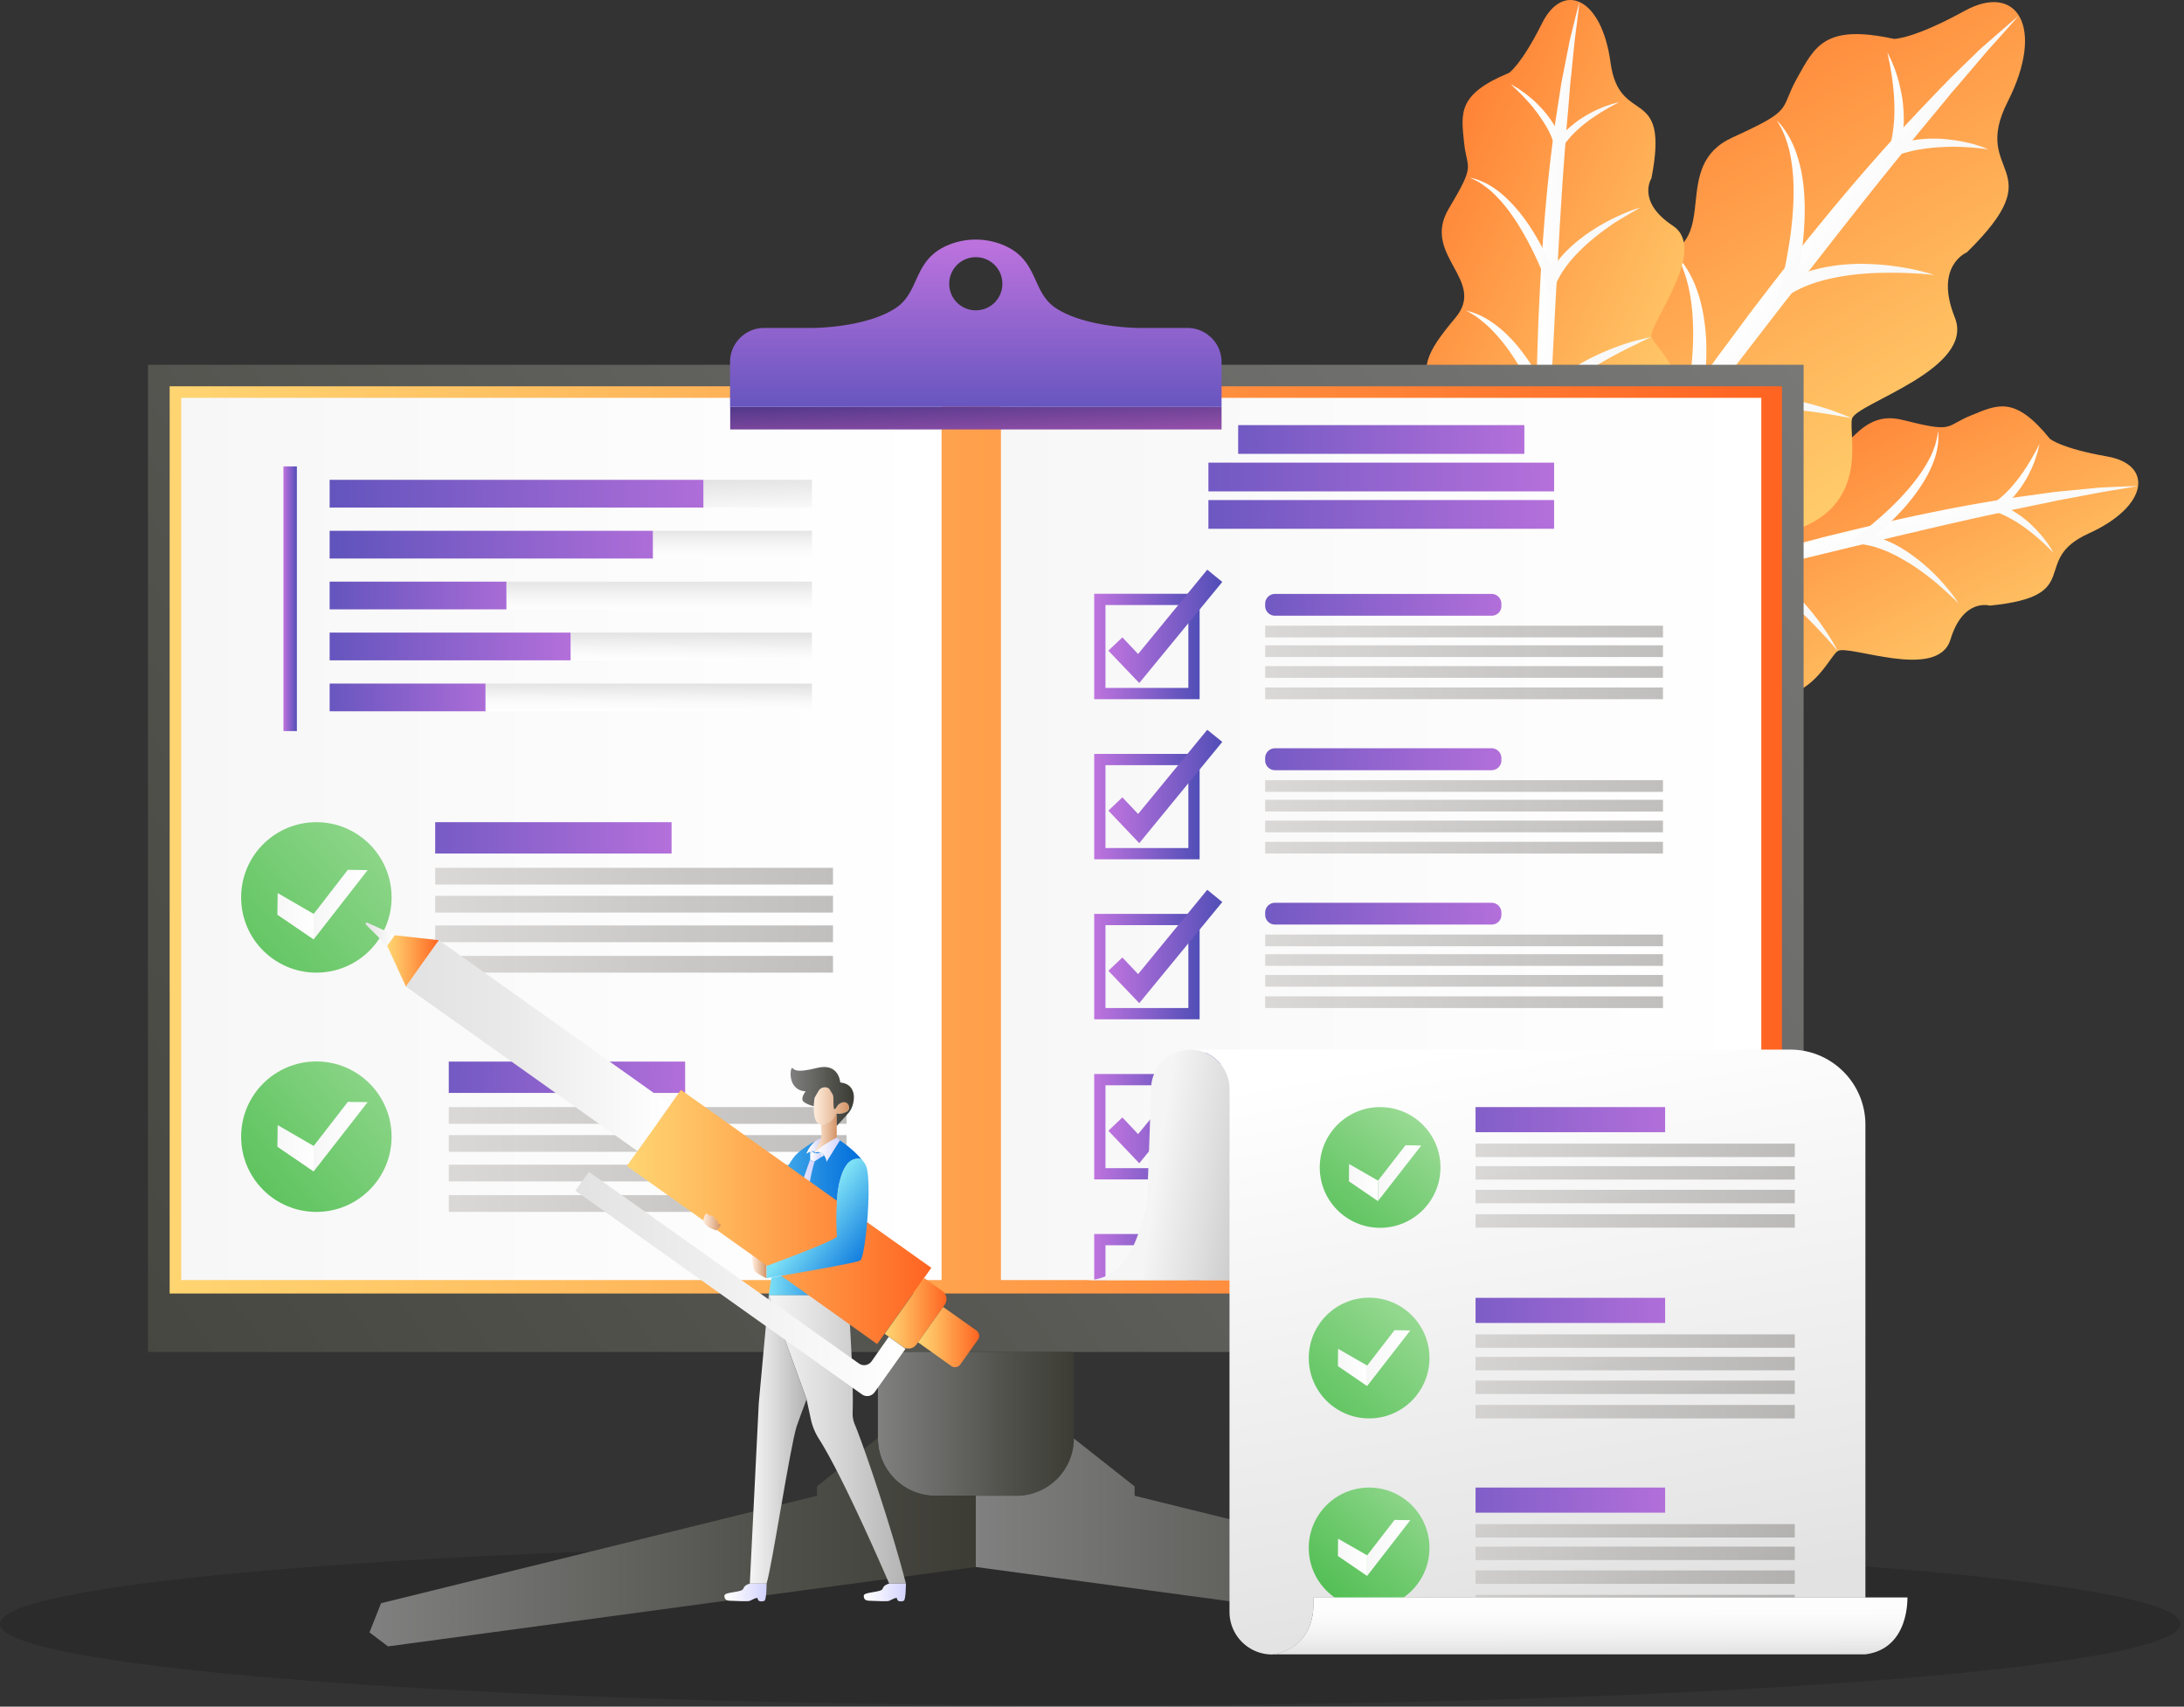 <svg xmlns="http://www.w3.org/2000/svg" width="517" height="404" fill="none">
   <rect width="100%" height="100%" fill="#333333" stroke="none"/>
   <path fill="#000"
      d="M258.1 403.722c142.545 0 258.1-8.646 258.1-19.312s-115.555-19.312-258.1-19.312C115.555 365.098 0 373.744 0 384.41s115.555 19.312 258.1 19.312Z"
      opacity=".15" />
   <path fill="url(#a)"
      d="M370.487 145.72s26.832-32.882 34.659-37.36c7.828-4.478 10.255-4.683 20.953-.068 10.699 4.614 11.827-12.032 24.269-8.887 12.441 3.144 9.844 1.538 16.201-1.06 6.358-2.598 10.391-4.717 18.697 5.537 0 0 2.598 2.256 13.536 4.17 10.938 1.915 9.878 11.759-4.341 18.219-14.219 6.426-.479 14.834-23.448 17.09 0 0-6.289-1.88-9.297 8.033-3.008 9.912-24.166 1.025-26.696 2.734-2.495 1.675-7.759 16.441-24.2 8.306-16.475-8.169-40.333-16.714-40.333-16.714Z" />
   <path fill="url(#b)"
      d="M374.315 144.9c11.041-2.495 21.979-5.161 32.917-7.827l16.406-4.033c5.469-1.299 10.938-2.666 16.407-3.965 10.938-2.598 21.876-5.23 32.882-7.588l4.102-.923 4.136-.855 4.136-.854c.683-.137 1.367-.308 2.051-.445l2.085-.376c2.768-.512 5.537-1.059 8.306-1.572l4.17-.684c1.401-.239 2.768-.478 4.17-.717-1.402.034-2.837.102-4.239.136l-4.238.205c-.718.035-1.401.103-2.119.171l-2.119.205-4.239.411-2.119.205c-.718.068-1.402.171-2.119.273l-4.205.581-4.204.581a152.41 152.41 0 0 0-4.17.684c-11.177 1.811-22.218 4.204-33.224 6.836l-4.101.991c-1.368.342-2.735.65-4.102 1.026l-8.204 2.153c-5.434 1.504-10.869 3.008-16.304 4.649-2.7.786-5.4 1.64-8.101 2.495a718.51 718.51 0 0 0-8.066 2.598c-5.264 1.777-10.631 3.589-15.895 5.639Z" />
   <path fill="url(#c)"
      d="M463.63 142.813c-1.299-1.983-2.803-3.794-4.375-5.537a43.7 43.7 0 0 0-5.23-4.82c-.957-.718-1.914-1.435-2.905-2.085-1.026-.649-2.051-1.265-3.145-1.777a36.927 36.927 0 0 0-3.384-1.402c-1.162-.376-2.358-.683-3.623-.854l.547 2.256c.581-.41 1.128-.821 1.675-1.265a28.51 28.51 0 0 0 1.572-1.299c1.06-.889 2.051-1.811 3.042-2.734a57.37 57.37 0 0 0 2.837-2.94 45.548 45.548 0 0 0 2.598-3.179c1.641-2.187 3.11-4.546 4.17-7.109 1.06-2.53 1.675-5.333 1.367-8.033-.068.342-.102.684-.137.991-.034.342-.136.65-.205.992-.068.341-.171.649-.239.957l-.137.478c-.034.171-.102.308-.171.479-.136.307-.205.615-.341.923l-.376.888c-.308.581-.581 1.163-.923 1.744-1.265 2.29-2.871 4.375-4.58 6.391-1.71 1.983-3.589 3.863-5.538 5.64-.957.889-1.982 1.743-2.974 2.598l-1.538 1.231c-.512.41-1.059.82-1.538 1.196l-2.495 1.811 3.042.445c1.094.171 2.153.376 3.213.683 1.06.342 2.119.718 3.145 1.163 2.051.922 4.033 2.05 5.947 3.281 1.914 1.265 3.76 2.666 5.538 4.136 1.777 1.572 3.486 3.11 5.161 4.751Z" />
   <path fill="url(#d)"
      d="M486.087 130.886c-.342-.684-.752-1.299-1.163-1.949-.41-.615-.888-1.23-1.367-1.811a32.027 32.027 0 0 0-3.145-3.316 23.941 23.941 0 0 0-3.691-2.734l-.991-.581c-.342-.171-.684-.342-1.06-.513l-.513-.239c-.171-.069-.376-.137-.547-.205l-1.093-.411.171 1.778c.239-.137.376-.239.581-.342.171-.102.341-.239.512-.376.171-.137.342-.239.479-.376.171-.137.308-.273.478-.376l.445-.41.444-.41c.308-.274.581-.581.855-.855a24.099 24.099 0 0 0 2.871-3.862c.41-.684.82-1.367 1.128-2.085.171-.376.376-.718.513-1.06l.444-1.094c.171-.376.273-.752.41-1.128.137-.376.239-.752.376-1.128.205-.752.41-1.538.581-2.29-.205.342-.376.684-.547 1.026-.171.342-.342.683-.547 1.025-.205.342-.376.684-.581 1.026a9.566 9.566 0 0 1-.581.991c-.41.649-.786 1.333-1.23 1.948-.205.308-.41.65-.65.957-.239.308-.444.615-.649.923-.923 1.196-1.88 2.359-2.94 3.418-.273.274-.512.547-.82.786l-.41.376-.41.342a2.211 2.211 0 0 1-.445.342c-.136.102-.273.239-.444.342-.137.102-.308.205-.444.307-.137.103-.308.205-.411.274l-1.811 1.059 1.982.718.992.376c.17.069.341.103.512.171l.479.205c.307.137.649.274.991.445l.957.512c1.265.684 2.495 1.436 3.657 2.325 2.359 1.709 4.581 3.691 6.632 5.879Z" />
   <path fill="url(#e)"
      d="M435.02 154.092c-.581-1.128-1.23-2.221-1.88-3.281a99.827 99.827 0 0 0-2.119-3.145c-1.504-2.05-3.11-4.033-4.853-5.879-.889-.923-1.812-1.811-2.735-2.7a51.146 51.146 0 0 0-2.974-2.461c-2.085-1.538-4.341-2.905-6.802-3.897l.342 2.393c.513-.41.991-.786 1.47-1.196.478-.411.923-.821 1.367-1.265.923-.855 1.778-1.743 2.632-2.632 1.675-1.812 3.247-3.76 4.615-5.845 1.367-2.085 2.563-4.307 3.383-6.631.411-1.162.752-2.393.923-3.623a16.78 16.78 0 0 0 .205-1.846 10.95 10.95 0 0 0-.034-1.846 23.829 23.829 0 0 1-.957 3.487 23.07 23.07 0 0 1-1.47 3.247c-1.093 2.085-2.461 4.033-3.896 5.913a62.913 62.913 0 0 1-4.717 5.298c-.821.855-1.709 1.641-2.564 2.461-.444.41-.888.786-1.333 1.162-.444.376-.889.787-1.333 1.128l-1.88 1.504 2.222.889c1.094.444 2.188.957 3.213 1.538a35.576 35.576 0 0 1 3.076 1.914 43.855 43.855 0 0 1 2.94 2.188 61.51 61.51 0 0 1 2.837 2.393 84.468 84.468 0 0 1 5.332 5.195c.855.889 1.709 1.812 2.564 2.735.786.888 1.606 1.811 2.426 2.802Z" />
   <path fill="url(#f)"
      d="M367.718 142.063s.445-54.005 4.649-64.67c4.204-10.698 6.46-12.784 20.748-16.714 14.287-3.931 2.153-21.363 16.988-28.131 14.834-6.768 11.006-6.29 15.244-13.946 4.273-7.657 6.597-12.955 22.97-9.4 0 0 4.375.171 16.748-6.63 12.374-6.803 19.176 3.827 10.186 21.533-8.989 17.706 11.314 15.108-9.673 35.65 0 0-7.759 3.145-2.837 15.382 4.922 12.237-23.175 20.27-24.302 23.927-1.128 3.657 5.366 22.491-17.433 27.515-22.833 5.025-53.288 15.484-53.288 15.484Z" />
   <path fill="url(#g)"
      d="M370.829 138.234c8.955-11.245 17.705-22.593 26.456-33.976l13.091-17.056c4.375-5.674 8.716-11.348 13.125-16.988 8.785-11.314 17.569-22.627 26.593-33.702l3.35-4.204 3.418-4.136 3.418-4.136c.581-.684 1.128-1.402 1.709-2.085l1.743-2.017c2.325-2.7 4.649-5.469 6.973-8.17l3.589-3.998c1.197-1.333 2.393-2.7 3.555-4.034-1.367 1.163-2.734 2.359-4.102 3.521l-4.067 3.555a33.417 33.417 0 0 0-1.983 1.846l-1.948 1.88-3.862 3.76-1.812 1.88c-.65.649-1.265 1.298-1.88 1.948l-3.726 3.896-3.691 3.931c-1.197 1.333-2.427 2.666-3.623 4-9.639 10.698-18.732 21.84-27.55 33.189l-3.282 4.273c-1.093 1.435-2.187 2.837-3.247 4.306l-6.426 8.648c-4.204 5.81-8.408 11.656-12.476 17.569a410.083 410.083 0 0 0-6.05 8.921c-2.017 2.974-3.965 5.982-5.913 8.99-3.897 6.084-7.759 12.168-11.382 18.389Z" />
   <path fill="url(#h)"
      d="M457.888 65.087c-2.837-.923-5.777-1.538-8.751-1.982a60.963 60.963 0 0 0-9.024-.65c-1.503.035-3.042.103-4.546.274-1.504.17-3.042.41-4.546.752-1.504.341-3.008.752-4.477 1.333a28.63 28.63 0 0 0-4.273 2.017l2.359 1.811c.239-.889.444-1.709.649-2.563.205-.855.376-1.71.547-2.564.342-1.71.615-3.418.82-5.161.239-1.71.376-3.453.479-5.196.068-1.743.136-3.486.068-5.23-.102-3.486-.513-7.007-1.538-10.356-.957-3.35-2.598-6.597-5.025-9.058.205.376.445.752.65 1.094.205.375.376.751.581 1.127.205.376.342.752.513 1.163l.239.58c.068.206.137.41.205.582.137.41.273.786.376 1.196l.342 1.196c.171.82.376 1.641.478 2.461.547 3.282.65 6.632.513 9.981a83.105 83.105 0 0 1-1.025 10.015c-.274 1.675-.547 3.316-.889 4.956-.171.82-.342 1.641-.547 2.461-.171.82-.376 1.641-.581 2.427l-1.026 3.794 3.384-1.982a29.716 29.716 0 0 1 3.76-1.88 39.756 39.756 0 0 1 4.034-1.333c2.768-.718 5.639-1.196 8.511-1.47 2.905-.273 5.845-.342 8.784-.308a97.63 97.63 0 0 1 8.956.513Z" />
   <path fill="url(#i)"
      d="M470.671 35.35a25.464 25.464 0 0 0-2.7-.99c-.923-.309-1.846-.514-2.803-.719-1.88-.41-3.794-.65-5.742-.786a30.43 30.43 0 0 0-5.845.24l-1.47.239c-.479.102-.957.205-1.436.342l-.717.17c-.24.069-.479.137-.718.24l-1.402.478 1.573 1.64c.136-.307.205-.546.273-.82.069-.273.137-.512.205-.751.069-.24.137-.513.171-.752.069-.24.103-.513.171-.752l.137-.752.102-.787c.069-.512.103-1.025.137-1.538.137-2.05.034-4.101-.205-6.118a31.064 31.064 0 0 0-.547-3.008c-.102-.478-.205-.991-.342-1.47l-.41-1.435c-.137-.479-.308-.957-.478-1.436-.171-.478-.342-.957-.547-1.401a39.79 39.79 0 0 0-1.265-2.735c.068.479.205.992.273 1.47.103.479.206.957.308 1.47.068.478.171.991.239 1.47.103.478.171.957.24 1.47.136.956.273 1.948.341 2.905.035.478.103.957.137 1.435.034.479.034.957.069 1.436.068 1.914.034 3.862-.171 5.742-.069.479-.103.957-.171 1.402l-.103.718-.137.683c-.034.24-.102.479-.136.684-.069.239-.103.444-.171.683-.069.205-.137.445-.205.65-.069.205-.137.444-.205.58l-.957 2.496 2.563-.854 1.299-.445c.205-.068.41-.137.649-.205l.65-.17c.444-.103.889-.24 1.333-.343l1.333-.273c1.812-.308 3.623-.547 5.469-.615 3.657-.24 7.417 0 11.211.512Z" />
   <path fill="url(#j)"
      d="M438.404 99.029a71.513 71.513 0 0 0-4.477-1.778c-1.504-.547-3.077-.991-4.615-1.435a74.302 74.302 0 0 0-9.502-1.949 77.685 77.685 0 0 0-4.854-.478c-1.64-.069-3.281-.137-4.922-.069-3.281.103-6.631.547-9.844 1.505l2.222 2.119c.205-.82.342-1.573.478-2.359.137-.786.274-1.572.376-2.324.24-1.572.376-3.145.513-4.683.205-3.145.239-6.323-.068-9.468-.308-3.145-.889-6.29-1.949-9.297a25.899 25.899 0 0 0-1.948-4.341c-.41-.684-.82-1.367-1.265-1.983-.478-.615-.957-1.23-1.504-1.811a27.285 27.285 0 0 1 1.812 4.238 32.75 32.75 0 0 1 1.128 4.375c.547 2.94.786 5.948.82 8.956a72.563 72.563 0 0 1-.478 9.023c-.137 1.504-.376 3.008-.581 4.478-.103.752-.24 1.47-.376 2.222-.137.718-.274 1.504-.445 2.188l-.683 2.973 2.905-.854c1.436-.445 2.94-.786 4.444-1.06a67.067 67.067 0 0 1 4.58-.581c1.538-.102 3.11-.17 4.648-.17 1.573 0 3.111.033 4.683.102a125.622 125.622 0 0 1 14.151 1.606c1.607.274 3.179.547 4.751.855Z" />
   <path fill="url(#k)"
      d="M364.505 139.192s-23.858-35.104-25.909-43.889c-2.051-8.784-1.538-11.143 5.948-20.098 7.485-8.921-8.17-14.766-1.607-25.773 6.563-11.006 4.307-8.99 3.623-15.825-.683-6.837-1.538-11.314 10.631-16.339 0 0 2.905-1.846 7.861-11.792 4.956-9.913 14.117-6.119 16.202 9.365 2.119 15.45 14.082 4.717 9.673 27.38 0 0-3.589 5.502 5.059 11.21 8.648 5.709-5.913 23.483-5.025 26.354.889 2.871 13.536 12.134 1.06 25.567-12.544 13.468-27.516 33.84-27.516 33.84Z" />
   <path fill="url(#l)"
      d="M364.813 135.329c.752-11.28 1.333-22.525 1.914-33.771l.82-16.885c.308-5.606.547-11.246.889-16.851.615-11.246 1.23-22.457 2.119-33.669l.308-4.204.376-4.204.342-4.204c.068-.718.102-1.402.171-2.12l.239-2.084c.273-2.803.547-5.606.854-8.409l.547-4.204c.171-1.402.342-2.803.479-4.204a181.742 181.742 0 0 0-1.06 4.101l-1.025 4.136a37.523 37.523 0 0 0-.445 2.085l-.41 2.085-.82 4.17-.41 2.085c-.137.684-.24 1.402-.342 2.085l-.65 4.205-.649 4.204c-.205 1.401-.376 2.803-.547 4.204-1.436 11.211-2.324 22.491-2.939 33.77l-.206 4.24c-.068 1.4-.136 2.836-.205 4.238l-.273 8.477c-.137 5.64-.239 11.28-.205 16.953 0 2.837.034 5.64.068 8.477.034 2.837.103 5.64.205 8.477.171 5.537.376 11.177.855 16.817Z" />
   <path fill="url(#m)"
      d="M388.33 49.126c-2.256.65-4.444 1.607-6.563 2.632a48.05 48.05 0 0 0-6.119 3.623 57.109 57.109 0 0 0-2.837 2.188c-.888.786-1.777 1.606-2.597 2.495a25.829 25.829 0 0 0-2.29 2.837c-.684 1.026-1.334 2.085-1.846 3.213l2.324.103c-.239-.684-.478-1.3-.718-1.949a30.437 30.437 0 0 0-.786-1.88 46.044 46.044 0 0 0-1.777-3.691c-.616-1.23-1.299-2.393-2.017-3.59-.718-1.161-1.47-2.323-2.29-3.417-1.641-2.188-3.487-4.273-5.606-6.016-2.119-1.743-4.614-3.11-7.28-3.623l.923.41c.307.137.581.308.888.479.308.136.581.341.855.512l.41.274.41.307c.274.205.547.376.786.581l.752.616c.479.444.957.888 1.402 1.367 1.845 1.88 3.384 3.999 4.819 6.22 1.402 2.222 2.666 4.547 3.829 6.905a83.926 83.926 0 0 1 1.64 3.59c.274.615.513 1.23.752 1.81.239.616.479 1.231.684 1.813l1.025 2.905 1.299-2.803c.444-.991.991-1.948 1.572-2.871a30.407 30.407 0 0 1 2.017-2.666c1.47-1.71 3.111-3.282 4.854-4.751 1.743-1.47 3.623-2.837 5.537-4.136 1.914-1.128 3.897-2.359 5.948-3.487Z" />
   <path fill="url(#n)"
      d="M383.305 24.208c-.752.137-1.47.342-2.188.581-.718.24-1.436.479-2.119.786a26.854 26.854 0 0 0-4.068 2.085c-1.299.787-2.529 1.744-3.691 2.77l-.855.785c-.273.274-.512.581-.786.855l-.376.444c-.137.137-.239.308-.342.479l-.752.854 1.744.342c-.069-.273-.103-.444-.171-.65-.069-.205-.137-.41-.205-.58a4.198 4.198 0 0 0-.24-.582c-.068-.205-.171-.376-.239-.58l-.239-.548-.274-.546c-.171-.377-.376-.718-.581-1.06-.82-1.367-1.811-2.666-2.871-3.863-.547-.58-1.094-1.162-1.675-1.709-.307-.273-.581-.547-.889-.786l-.922-.752c-.308-.239-.616-.478-.958-.718-.341-.239-.649-.444-.957-.683-.649-.41-1.333-.82-2.016-1.197.273.274.547.547.854.82.274.274.581.514.855.821l.82.82c.274.274.547.547.786.82.513.582 1.06 1.129 1.538 1.71.24.308.513.581.718.889.239.307.479.615.684.888.889 1.23 1.743 2.496 2.461 3.794.171.342.376.65.513.992l.239.512.205.513.205.513.205.512c.068.171.137.342.171.513.034.171.103.342.137.479l.512 2.05 1.265-1.708.65-.855.307-.41.342-.41c.239-.274.444-.547.684-.82l.752-.787c1.025-.991 2.119-1.982 3.281-2.837a48.96 48.96 0 0 1 7.486-4.546Z" />
   <path fill="url(#o)"
      d="M390.927 79.786c-1.23.24-2.461.547-3.691.855a63.484 63.484 0 0 0-3.623 1.128 63.26 63.26 0 0 0-7.007 2.974 46.412 46.412 0 0 0-3.35 1.88 65.44 65.44 0 0 0-3.213 2.153c-2.085 1.538-4.034 3.316-5.674 5.4l2.392.376a26.306 26.306 0 0 0-.752-1.743c-.273-.58-.512-1.128-.82-1.675-.547-1.128-1.162-2.187-1.777-3.247-1.265-2.119-2.666-4.17-4.273-6.084-1.606-1.914-3.384-3.657-5.4-5.127-.992-.718-2.086-1.401-3.179-1.914a15.02 15.02 0 0 0-1.709-.718 15.223 15.223 0 0 0-1.778-.513c1.094.581 2.119 1.197 3.042 1.914a29.359 29.359 0 0 1 2.701 2.325 40.872 40.872 0 0 1 4.546 5.434 61.197 61.197 0 0 1 3.725 6.05c.581 1.026 1.094 2.085 1.641 3.145.274.547.513 1.06.752 1.607.239.546.479 1.093.684 1.606l.888 2.222 1.504-1.846a34.992 34.992 0 0 1 2.393-2.666c.855-.82 1.777-1.64 2.7-2.427.957-.752 1.914-1.504 2.94-2.187a157.217 157.217 0 0 1 3.076-2.017 92.49 92.49 0 0 1 6.495-3.623 60.36 60.36 0 0 1 3.349-1.641c1.128-.615 2.256-1.128 3.418-1.64Z" />
   <path fill="url(#p)" d="M35.035 86.35v233.694h391.918V86.35H35.035Z" />
   <path fill="url(#q)" d="M421.826 91.443H40.162v214.759h381.664V91.443Z" />
   <path fill="url(#r)"
      d="M254.203 320.045v20.816c-.171 7.178-5.948 12.989-13.126 13.228h-20.098c-7.281-.239-13.125-6.221-13.16-13.57v-20.474h46.384Z" />
   <path fill="url(#s)"
      d="M220.979 354.087c-7.281-.239-13.126-6.221-13.16-13.569v-.137l-14.424 11.485v2.221L90.203 379.518l-2.735 6.905 4.375 3.315 139.151-18.799v-16.852h-10.015Z" />
   <path fill="url(#t)"
      d="m371.785 379.52-103.192-25.431v-2.221l-14.391-11.348v.341c-.17 7.178-5.947 12.989-13.125 13.228h-10.083v16.852l139.15 18.799 4.375-3.316-2.734-6.904Z" />
   <path fill="url(#u)" d="M222.893 94.176H42.897V303.02h179.996V94.176Z" />
   <path fill="url(#v)" d="M70.275 110.41h-3.178v62.654h3.178V110.41Z" />
   <path fill="url(#w)" d="M119.906 137.688H78.034v6.562h41.872v-6.562Z" />
   <path fill="url(#x)" d="M192.199 137.688h-72.293v6.562h72.293v-6.562Z" />
   <path fill="url(#y)" d="M154.599 125.654H78.034v6.563H154.6v-6.563Z" />
   <path fill="url(#z)" d="M192.199 125.654H154.6v6.563h37.599v-6.563Z" />
   <path fill="url(#A)" d="M166.563 113.588H78.034v6.563h88.529v-6.563Z" />
   <path fill="url(#B)" d="M192.199 113.588h-25.636v6.563h25.636v-6.563Z" />
   <path fill="url(#C)" d="M135.116 149.752H78.034v6.563h57.082v-6.563Z" />
   <path fill="url(#D)" d="M192.199 149.752h-57.082v6.563h57.082v-6.563Z" />
   <path fill="url(#E)" d="M114.95 161.818H78.034v6.563h36.916v-6.563Z" />
   <path fill="url(#F)" d="M192.199 161.818H114.95v6.563h77.249v-6.563Z" />
   <path fill="url(#G)" d="M158.975 194.631h-55.954v7.417h55.954v-7.417Z" />
   <path fill="url(#H)" d="M197.189 205.432h-94.168v3.965h94.168v-3.965Z" opacity=".48" />
   <path fill="url(#I)" d="M197.189 212.062h-94.168v3.965h94.168v-3.965Z" opacity=".48" />
   <path fill="url(#J)" d="M197.189 219.07h-94.168v3.965h94.168v-3.965Z" opacity=".48" />
   <path fill="url(#K)" d="M197.189 226.281h-94.168v3.965h94.168v-3.965Z" opacity=".48" />
   <path fill="url(#L)"
      d="M74.89 230.247c9.835 0 17.808-7.973 17.808-17.808s-7.973-17.808-17.808-17.808-17.809 7.973-17.809 17.808 7.974 17.808 17.809 17.808Z" />
   <path fill="url(#M)" d="m74.24 222.384-8.58-5.845.069-5.127 8.511 4.922v6.05Z" />
   <path fill="url(#N)" d="M87.023 205.979 74.24 222.385v-6.015l8.1-10.46 4.683.069Z" />
   <path fill="url(#O)" d="M162.189 251.303h-55.955v7.417h55.955v-7.417Z" />
   <path fill="url(#P)" d="M200.403 262.07h-94.169v3.965h94.169v-3.965Z" opacity=".48" />
   <path fill="url(#Q)" d="M200.403 268.701h-94.169v3.965h94.169v-3.965Z" opacity=".48" />
   <path fill="url(#R)" d="M200.403 275.707h-94.169v3.965h94.169v-3.965Z" opacity=".48" />
   <path fill="url(#S)" d="M200.403 282.92h-94.169v3.965h94.169v-3.965Z" opacity=".48" />
   <path fill="url(#T)"
      d="M74.89 286.886c9.835 0 17.808-7.973 17.808-17.808S84.727 251.27 74.89 251.27c-9.835 0-17.808 7.973-17.808 17.808s7.973 17.808 17.808 17.808Z" />
   <path fill="url(#U)" d="m74.24 277.314-8.579-5.845.069-5.127 8.51 4.922v6.05Z" />
   <path fill="url(#V)" d="M87.024 260.908 74.24 277.315v-6.016l8.101-10.459 4.683.068Z" />
   <path fill="url(#W)" d="M416.938 94.176H236.941V303.02h179.997V94.176Z" />
   <path fill="url(#X)" d="M360.847 100.635h-67.746v6.802h67.746v-6.802Z" />
   <path fill="url(#Y)" d="M367.888 109.521h-81.829v6.802h81.829v-6.802Z" />
   <path fill="url(#Z)" d="M367.888 118.375h-81.829v6.802h81.829v-6.802Z" />
   <path fill="url(#aa)" d="M259.022 292.117v10.904h2.667v-8.238h19.619v8.238h2.667v-10.904h-24.953Z" />
   <path fill="url(#ab)"
      d="M353.088 145.757h-51.272a2.327 2.327 0 0 1-2.324-2.324v-.513a2.327 2.327 0 0 1 2.324-2.324h51.272a2.326 2.326 0 0 1 2.324 2.324v.513c.034 1.299-1.025 2.324-2.324 2.324Z" />
   <path fill="url(#ac)" d="M393.661 148.115h-94.169v2.769h94.169v-2.769Z" opacity=".48" />
   <path fill="url(#ad)" d="M393.661 152.764h-94.169v2.768h94.169v-2.768Z" opacity=".48" />
   <path fill="url(#ae)" d="M393.661 157.686h-94.169v2.768h94.169v-2.768Z" opacity=".48" />
   <path fill="url(#af)" d="M393.661 162.744h-94.169v2.769h94.169v-2.769Z" opacity=".48" />
   <path fill="url(#ag)"
      d="M283.975 165.513h-24.952v-24.952h24.952v24.952Zm-22.286-2.667h19.62v-19.619h-19.62v19.619Z" />
   <path fill="url(#ah)"
      d="m269.687 161.686-7.315-7.657 3.316-3.145 3.725 3.931 16.373-19.961 3.555 2.905-19.654 23.927Z" />
   <path fill="url(#ai)"
      d="M353.088 182.326h-51.272a2.327 2.327 0 0 1-2.324-2.324v-.547a2.327 2.327 0 0 1 2.324-2.324h51.272a2.326 2.326 0 0 1 2.324 2.324v.513c.034 1.299-1.025 2.358-2.324 2.358Z" />
   <path fill="url(#aj)" d="M393.661 184.686h-94.169v2.768h94.169v-2.768Z" opacity=".48" />
   <path fill="url(#ak)" d="M393.661 189.334h-94.169v2.769h94.169v-2.769Z" opacity=".48" />
   <path fill="url(#al)" d="M393.661 194.256h-94.169v2.769h94.169v-2.769Z" opacity=".48" />
   <path fill="url(#am)" d="M393.661 199.279h-94.169v2.769h94.169v-2.769Z" opacity=".48" />
   <path fill="url(#an)" d="M283.975 203.417h-24.952v-24.952h24.952v24.952Zm-22.286-2.666h19.62v-19.62h-19.62v19.62Z" />
   <path fill="url(#ao)"
      d="m269.687 199.588-7.315-7.691 3.316-3.144 3.725 3.93 16.373-19.927 3.555 2.871-19.654 23.961Z" />
   <path fill="url(#ap)"
      d="M353.088 218.868h-51.271a2.326 2.326 0 0 1-2.324-2.324v-.513a2.326 2.326 0 0 1 2.324-2.324h51.271a2.327 2.327 0 0 1 2.325 2.324v.513c.034 1.299-1.026 2.324-2.325 2.324Z" />
   <path fill="url(#aq)" d="M393.661 221.227h-94.168v2.768h94.168v-2.768Z" opacity=".48" />
   <path fill="url(#ar)" d="M393.661 225.875h-94.168v2.769h94.168v-2.769Z" opacity=".48" />
   <path fill="url(#as)" d="M393.661 230.797h-94.168v2.769h94.168v-2.769Z" opacity=".48" />
   <path fill="url(#at)" d="M393.661 235.855h-94.168v2.769h94.168v-2.769Z" opacity=".48" />
   <path fill="url(#au)" d="M283.975 241.29h-24.952v-24.952h24.952v24.952Zm-22.286-2.666h19.62v-19.62h-19.62v19.62Z" />
   <path fill="url(#av)"
      d="m269.687 237.463-7.314-7.657 3.315-3.144 3.726 3.93 16.372-19.961 3.555 2.905-19.654 23.927Z" />
   <path fill="url(#aw)" d="M283.975 279.196h-24.952v-24.952h24.952v24.952Zm-22.286-2.666h19.62v-19.62h-19.62v19.62Z" />
   <path fill="url(#ax)"
      d="m269.687 275.367-7.315-7.691 3.316-3.144 3.725 3.931 16.373-19.928 3.555 2.871-19.654 23.961Z" />
   <path fill="url(#ay)"
      d="M441.617 378.185H310.909c.752 12.75-9.776 13.468-9.776 13.468a10.08 10.08 0 0 1-10.083-10.084V257.766a9.137 9.137 0 0 0-2.735-6.563 9.275 9.275 0 0 0-6.563-2.734h142.056c9.81 0 17.774 7.964 17.774 17.774v111.942h.035Z" />
   <path fill="url(#az)"
      d="M291.05 257.767v45.29h-33.908c9.639-.137 12.305-9.776 14.39-18.321 0 0 .957-25.26.957-26.935 0-5.127 4.17-9.297 9.298-9.297a9.279 9.279 0 0 1 9.263 9.263Z" />
   <path fill="url(#aA)" d="M394.173 262.074h-44.879v5.948h44.879v-5.948Z" />
   <path fill="url(#aB)" d="M424.868 270.723h-75.574v3.178h75.574v-3.178Z" opacity=".48" />
   <path fill="url(#aC)" d="M424.868 276.055h-75.574v3.179h75.574v-3.179Z" opacity=".48" />
   <path fill="url(#aD)" d="M424.868 281.66h-75.574v3.179h75.574v-3.179Z" opacity=".48" />
   <path fill="url(#aE)" d="M424.868 287.436h-75.574v3.178h75.574v-3.178Z" opacity=".48" />
   <path fill="url(#aF)"
      d="M326.701 290.649c7.891 0 14.288-6.396 14.288-14.287 0-7.891-6.397-14.288-14.288-14.288s-14.287 6.397-14.287 14.288 6.396 14.287 14.287 14.287Z" />
   <path fill="url(#aG)" d="m326.188 284.327-6.87-4.682.034-4.102 6.836 3.931v4.853Z" />
   <path fill="url(#aH)" d="m336.443 271.168-10.255 13.16v-4.82l6.529-8.408 3.726.068Z" />
   <path fill="url(#aI)" d="M394.172 307.227h-44.879v5.947h44.879v-5.947Z" />
   <path fill="url(#aJ)" d="M424.867 315.875h-75.574v3.179h75.574v-3.179Z" opacity=".48" />
   <path fill="url(#aK)" d="M424.867 321.207h-75.574v3.179h75.574v-3.179Z" opacity=".48" />
   <path fill="url(#aL)" d="M424.867 326.812h-75.574v3.179h75.574v-3.179Z" opacity=".48" />
   <path fill="url(#aM)" d="M424.867 332.588h-75.574v3.179h75.574v-3.179Z" opacity=".48" />
   <path fill="url(#aN)"
      d="M324.102 335.767c7.89 0 14.287-6.397 14.287-14.288s-6.397-14.288-14.287-14.288c-7.891 0-14.288 6.397-14.288 14.288s6.397 14.288 14.288 14.288Z" />
   <path fill="url(#aO)" d="m323.623 328.11-6.905-4.717.034-4.102 6.871 3.965v4.854Z" />
   <path fill="url(#aP)" d="m333.843 314.949-10.22 13.16v-4.82l6.494-8.408 3.726.068Z" />
   <path fill="url(#aQ)" d="M394.172 352.141h-44.879v5.947h44.879v-5.947Z" />
   <path fill="url(#aR)" d="M424.867 360.789h-75.574v3.179h75.574v-3.179Z" opacity=".48" />
   <path fill="url(#aS)" d="M424.867 366.121h-75.574v3.179h75.574v-3.179Z" opacity=".48" />
   <path fill="url(#aT)" d="M424.867 371.76h-75.574v3.179h75.574v-3.179Z" opacity=".48" />
   <path fill="url(#aU)" d="M424.867 377.537h-75.574v3.179h75.574v-3.179Z" opacity=".48" />
   <path fill="url(#aV)"
      d="M324.101 380.716c7.891 0 14.288-6.397 14.288-14.288s-6.397-14.287-14.288-14.287-14.288 6.396-14.288 14.287c0 7.891 6.397 14.288 14.288 14.288Z" />
   <path fill="url(#aW)" d="m323.622 373.061-6.904-4.717.034-4.102 6.87 3.931v4.888Z" />
   <path fill="url(#aX)" d="m333.843 359.867-10.22 13.194v-4.854l6.494-8.408 3.726.068Z" />
   <path fill="url(#aY)"
      d="M441.616 391.618H301.133s10.528-.718 9.776-13.468h140.62c-.034.035.547 12.1-9.913 13.468Z" />
   <path fill="url(#aZ)" d="M289.17 96.33H172.852v5.332H289.17V96.33Z" />
   <path fill="url(#ba)"
      d="M281.069 77.634h-11.622s-12.442-.069-19.483-4.683c-6.016-3.965-3.896-11.827-13.159-15.21a17.074 17.074 0 0 0-11.656 0c-9.229 3.383-7.11 11.279-13.16 15.21-7.075 4.648-19.483 4.683-19.483 4.683h-11.621c-4.444 0-8.067 3.623-8.067 8.066v10.63H289.17V85.7c0-4.443-3.624-8.066-8.101-8.066Zm-50.075-16.75a6.273 6.273 0 0 1 6.289 6.29 6.273 6.273 0 0 1-6.289 6.29 6.273 6.273 0 0 1-6.29-6.29 6.273 6.273 0 0 1 6.29-6.29Z" />
   <path fill="url(#bb)"
      d="M181.466 299.709v2.905s-2.529-1.162-2.905-1.88c-.411-.752-.513-3.589-.513-3.589l1.265.889c-.342-.513 0-1.128.239-.821.239.308 1.47 1.299 1.606 1.538.069.171.205.547.274.752 0 .103.034.206.034.206Z" />
   <path fill="url(#bc)"
      d="M214.45 374.874h-3.965s-10.63-24.849-16.577-34.18a14.481 14.481 0 0 1-1.949-4.683l-1.025-4.751-8.955-24.713h18.731s1.435 18.697 1.128 27.857a6.575 6.575 0 0 0 .512 2.803c2.085 4.956 8.648 24.234 12.1 37.667Z" />
   <path fill="url(#bd)"
      d="M198.077 263.58c-.273-.274-.512 2.358-3.418 2.632h-.307c-1.573-.137-1.778-2.632-1.709-4.444.034-1.059.17-1.914.17-1.914s.513-1.059 1.06-1.846c.513-.786 2.119-1.059 2.632 0 .513 1.06.786.787.786 2.359s0 2.905.786 1.572c.787-1.333 2.632-1.572 2.906 0 .273 1.641-2.632 1.88-2.906 1.641Z" />
   <path fill="url(#be)"
      d="M198.078 263.582v5.811s-3.418 1.572-4.751 3.179c-.103.137-.205.239-.274.273-.102.069-.136.035-.136-.068.034-.547 1.401-3.281 1.435-3.384.274-.273-.034-3.076-.034-3.179h.308c2.939-.273 3.213-2.905 3.452-2.632Z" />
   <path fill="url(#bf)"
      d="M200.983 263.308c-1.333 1.572-2.905 3.213-2.905 3.213v-2.94c.273.273 3.179 0 2.905-1.572-.273-1.573-2.119-1.333-2.905 0-.786 1.333-.786 0-.786-1.573 0-1.572-.274-1.333-.786-2.358-.513-1.06-2.12-.786-2.632 0-.513.786-1.06 1.846-1.06 1.846s-.137.82-.171 1.914c0 0-.889-.069-2.187-.855-1.334-.786.273-2.632.273-2.632-4.478-.273-3.692-5.81-3.179-5.537.513.273.513 1.333 5.811 0 5.264-1.333 5.537 3.418 5.537 3.418 4.478.479 3.418 5.503 2.085 7.076Z" />
   <path fill="url(#bg)"
      d="m198.864 269.905-3.145 4.991c-.273.273.274 0-.512-1.333-.035-.035-.035-.069-.069-.103a1.76 1.76 0 0 0-.923-.718c-.547-.171-1.059.034-1.128.034.069-.034.137-.136.274-.273 1.333-1.572 4.751-3.179 4.751-3.179s.273.239.752.581Z" />
   <path fill="url(#bh)"
      d="M203.923 274.416c-7.418-1.675-5.845 18.424-5.845 18.424-1.675 1.264-11.075 4.819-14.972 6.255l1.504-9.947-2.256.923c-7.348 1.231-11.758 1.572-11.758 1.572l-.718-2.734c3.965-1.402 10.733-3.999 10.733-3.999 1.333 0 5.435-8.58 7.281-10.938 1.196-1.538 3.589-3.008 5.093-3.863-.65.616-1.709 1.744-2.051 2.974 0 0 1.333-1.128 1.982-.308 0 .103.035.137.137.069a1.702 1.702 0 0 1 2.119.786c.786 1.333.274 1.572.513 1.333l3.145-4.99c1.23.786 3.554 2.563 5.093 4.443Z" />
   <path fill="url(#bi)"
      d="M194.386 269.393c-.068.102-1.402 2.802-1.436 3.383-.171-.205-.376-.307-.581-.307-.205 0-.41.034-.615.137-.41.17-.786.478-.786.478.342-1.23 1.367-2.324 2.051-2.974.752-.444 1.333-.717 1.367-.717Z" />
   <path fill="url(#bj)" d="M200.71 299.164v7.417h-18.731l.615-4.136c3.384-.581 13.159-2.256 18.116-3.281Z" />
   <path fill="url(#bk)"
      d="M190.934 331.26c-1.094 2.905-1.982 5.264-2.358 6.426-1.573 5.024-5.811 32.984-7.11 37.188h-3.965l2.119-42.726 2.359-25.601 8.955 24.713Z" />
   <path fill="url(#bl)"
      d="M181.466 374.875s0 3.828-.513 4.068c-.513.239-1.572.239-1.572-.479 0-.547-1.333.239-1.846.479-.513.239-3.418 0-4.478 0-1.059 0-1.572-.24-1.572-1.197 0-.957 4.204-.718 4.478-1.675.273-.957 1.572-1.196 1.572-1.196h3.931Z" />
   <path fill="url(#bm)"
      d="M214.451 374.875s0 3.828-.513 4.068c-.513.239-1.572.239-1.572-.479 0-.547-1.334.239-1.846.479-.513.239-3.418 0-4.478 0-1.06 0-1.572-.24-1.572-1.197 0-.957 4.204-.718 4.477-1.675.274-.957 1.573-1.196 1.573-1.196h3.931Z" />
   <path fill="url(#bn)"
      d="m194.489 273.869-1.538.957c-.616.205-1.162-.307-1.162-.307v-1.504l.615-.445c.137.24.513.718 1.709.24l.376 1.059Z" />
   <path fill="url(#bo)" d="m195.104 273.492-.615.41-.376-1.059c.034 0 .068-.034.102-.034.274.068.616.273.889.683Z" />
   <path fill="url(#bp)" d="m192.403 272.57-.615.445-.034-.445c.205-.068.41-.136.615-.136 0 .034 0 .068.034.136Z" />
   <path fill="url(#bq)"
      d="M192.95 274.86c-1.264 2.085-3.862 21.979-3.862 21.979l-2.427 3.042-1.265-3.213c.616-6.221 6.358-22.115 6.358-22.115s.581.512 1.196.307Z" />
   <path fill="url(#br)" d="m161.196 258.01-12.818 18.013 59.27 42.145 12.818-18.047-59.27-42.111Z" />
   <path fill="url(#bs)" d="m103.875 222.562-7.793 10.973 54.826 38.966 7.793-10.972-54.826-38.967Z" />
   <path fill="url(#bt)"
      d="m223.098 305.623-4.307-3.076-9.365 13.194 4.307 3.076c1.025.752 2.495.479 3.213-.547l6.699-9.434c.718-1.025.479-2.461-.547-3.213Z" />
   <path fill="url(#bu)"
      d="m223.269 309.385-5.948 8.374 7.862 5.606a1.545 1.545 0 0 0 2.153-.376l4.17-5.879a1.545 1.545 0 0 0-.376-2.154l-7.861-5.571Z" />
   <path fill="url(#bv)"
      d="m214.347 319.296-3.964-2.837-4.068 5.811c-.684.957-2.017 1.196-2.974.513l-63.952-45.392-3.179 4.477 67.849 48.23c.957.683 2.29.444 2.974-.513l7.314-10.289Z" />
   <path fill="url(#bw)" d="m99.978 228.033-3.896 5.504-4.444-9.674.855-1.162.923-1.299 10.459 1.162-3.897 5.469Z" />
   <path fill="url(#bx)" d="m91.638 223.863-5.024-4.991c-.205-.239.034-.581.307-.478l6.46 2.973-1.743 2.496Z" />
   <path fill="url(#by)"
      d="M204.948 292.464c-.376 3.213-.854 5.64-1.333 5.914-.273.171-1.367.444-2.905.752-4.068.854-11.417 2.153-15.758 2.871-.957.171-1.743.308-2.324.376-.718.137-1.162.205-1.162.205v-2.905s.068-.035.171-.069c.239-.102.786-.273 1.504-.547 3.862-1.435 13.296-4.99 14.971-6.255 0 0-.171-2.324-.137-5.366.103-5.811 1.06-14.151 5.982-13.057.41.512.786 1.025 1.025 1.538.992 2.119.684 10.63-.034 16.543Z" />
   <path fill="url(#bz)"
      d="M166.46 288.909s.308-1.538.718-1.606c.41-.069.581.478.786.444.205-.034 1.06.069 1.06.376 0 .308.103.376.649.718.547.342.103.581.206.718.102.136.683.068.717.41.035.342-.991 1.333-1.059 1.299-.069-.069-2.666-.684-3.077-2.359Z" />
   <defs>
      <linearGradient id="a" x1="465.385" x2="410.181" y1="182.298" y2="74.335" gradientUnits="userSpaceOnUse">
         <stop stop-color="#FFD571" />
         <stop offset=".251" stop-color="#FFBD60" />
         <stop offset=".778" stop-color="#FF8035" />
         <stop offset="1" stop-color="#FF6421" />
      </linearGradient>
      <linearGradient id="b" x1="441.612" x2="438.737" y1="135.005" y2="124.678" gradientUnits="userSpaceOnUse">
         <stop stop-color="#F7F7F7" />
         <stop offset="1" stop-color="#fff" />
      </linearGradient>
      <linearGradient id="c" x1="456.56" x2="445.468" y1="145.299" y2="105.457" gradientUnits="userSpaceOnUse">
         <stop stop-color="#F7F7F7" />
         <stop offset="1" stop-color="#fff" />
      </linearGradient>
      <linearGradient id="d" x1="481.84" x2="474.694" y1="132.384" y2="106.718" gradientUnits="userSpaceOnUse">
         <stop stop-color="#F7F7F7" />
         <stop offset="1" stop-color="#fff" />
      </linearGradient>
      <linearGradient id="e" x1="428.86" x2="416.833" y1="156.218" y2="113.017" gradientUnits="userSpaceOnUse">
         <stop stop-color="#F7F7F7" />
         <stop offset="1" stop-color="#fff" />
      </linearGradient>
      <linearGradient id="f" x1="455.996" x2="366.715" y1="128.899" y2="-21.867" gradientUnits="userSpaceOnUse">
         <stop stop-color="#FFD571" />
         <stop offset=".251" stop-color="#FFBD60" />
         <stop offset=".778" stop-color="#FF8035" />
         <stop offset="1" stop-color="#FF6421" />
      </linearGradient>
      <linearGradient id="g" x1="429.777" x2="418.707" y1="74.844" y2="66.881" gradientUnits="userSpaceOnUse">
         <stop stop-color="#F7F7F7" />
         <stop offset="1" stop-color="#fff" />
      </linearGradient>
      <linearGradient id="h" x1="452.815" x2="410.095" y1="73.171" y2="42.441" gradientUnits="userSpaceOnUse">
         <stop stop-color="#F7F7F7" />
         <stop offset="1" stop-color="#fff" />
      </linearGradient>
      <linearGradient id="i" x1="467.635" x2="440.114" y1="40.228" y2="20.432" gradientUnits="userSpaceOnUse">
         <stop stop-color="#F7F7F7" />
         <stop offset="1" stop-color="#fff" />
      </linearGradient>
      <linearGradient id="j" x1="434.004" x2="387.68" y1="106.059" y2="72.737" gradientUnits="userSpaceOnUse">
         <stop stop-color="#F7F7F7" />
         <stop offset="1" stop-color="#fff" />
      </linearGradient>
      <linearGradient id="k" x1="413.459" x2="306.806" y1="90.534" y2="40.707" gradientUnits="userSpaceOnUse">
         <stop stop-color="#FFD571" />
         <stop offset=".251" stop-color="#FFBD60" />
         <stop offset=".778" stop-color="#FF8035" />
         <stop offset="1" stop-color="#FF6421" />
      </linearGradient>
      <linearGradient id="l" x1="374.539" x2="363.826" y1="68.002" y2="67.806" gradientUnits="userSpaceOnUse">
         <stop stop-color="#F7F7F7" />
         <stop offset="1" stop-color="#fff" />
      </linearGradient>
      <linearGradient id="m" x1="388.681" x2="347.331" y1="56.621" y2="55.865" gradientUnits="userSpaceOnUse">
         <stop stop-color="#F7F7F7" />
         <stop offset="1" stop-color="#fff" />
      </linearGradient>
      <linearGradient id="n" x1="383.526" x2="356.888" y1="28.704" y2="28.217" gradientUnits="userSpaceOnUse">
         <stop stop-color="#F7F7F7" />
         <stop offset="1" stop-color="#fff" />
      </linearGradient>
      <linearGradient id="o" x1="391.231" x2="346.394" y1="86.287" y2="85.466" gradientUnits="userSpaceOnUse">
         <stop stop-color="#F7F7F7" />
         <stop offset="1" stop-color="#fff" />
      </linearGradient>
      <linearGradient id="p" x1="472.035" x2="-48.312" y1="25.906" y2="408.649" gradientUnits="userSpaceOnUse">
         <stop stop-color="gray" />
         <stop offset=".639" stop-color="#52524D" />
         <stop offset="1" stop-color="#3C3C35" />
      </linearGradient>
      <linearGradient id="q" x1="40.154" x2="421.834" y1="198.814" y2="198.814" gradientUnits="userSpaceOnUse">
         <stop stop-color="#FFD571" />
         <stop offset=".251" stop-color="#FFBD60" />
         <stop offset=".778" stop-color="#FF8035" />
         <stop offset="1" stop-color="#FF6421" />
      </linearGradient>
      <linearGradient id="r" x1="207.836" x2="254.216" y1="337.078" y2="337.078" gradientUnits="userSpaceOnUse">
         <stop stop-color="gray" />
         <stop offset=".639" stop-color="#52524D" />
         <stop offset="1" stop-color="#3C3C35" />
      </linearGradient>
      <linearGradient id="s" x1="87.453" x2="230.996" y1="365.078" y2="365.078" gradientUnits="userSpaceOnUse">
         <stop stop-color="gray" />
         <stop offset=".639" stop-color="#52524D" />
         <stop offset="1" stop-color="#3C3C35" />
      </linearGradient>
      <linearGradient id="t" x1="230.995" x2="374.538" y1="365.14" y2="365.14" gradientUnits="userSpaceOnUse">
         <stop stop-color="gray" />
         <stop offset=".639" stop-color="#52524D" />
         <stop offset="1" stop-color="#3C3C35" />
      </linearGradient>
      <linearGradient id="u" x1="42.881" x2="222.875" y1="198.614" y2="198.614" gradientUnits="userSpaceOnUse">
         <stop stop-color="#F7F7F7" />
         <stop offset="1" stop-color="#fff" />
      </linearGradient>
      <linearGradient id="v" x1="67.096" x2="70.286" y1="141.725" y2="141.725" gradientUnits="userSpaceOnUse">
         <stop stop-color="#BE73DE" />
         <stop offset="1" stop-color="#514EB7" />
      </linearGradient>
      <linearGradient id="w" x1="133.084" x2="66.32" y1="140.982" y2="140.982" gradientUnits="userSpaceOnUse">
         <stop stop-color="#BE73DE" />
         <stop offset="1" stop-color="#514EB7" />
      </linearGradient>
      <linearGradient id="x" x1="156.047" x2="156.047" y1="137.189" y2="144.8" gradientUnits="userSpaceOnUse">
         <stop stop-color="#E2E2E2" />
         <stop offset=".095" stop-color="#E6E6E6" />
         <stop offset=".624" stop-color="#F8F8F8" />
         <stop offset="1" stop-color="#fff" />
      </linearGradient>
      <linearGradient id="y" x1="170.797" x2="64.281" y1="128.924" y2="128.924" gradientUnits="userSpaceOnUse">
         <stop stop-color="#BE73DE" />
         <stop offset="1" stop-color="#514EB7" />
      </linearGradient>
      <linearGradient id="z" x1="173.392" x2="173.392" y1="125.264" y2="132.875" gradientUnits="userSpaceOnUse">
         <stop stop-color="#E2E2E2" />
         <stop offset=".228" stop-color="#EDEDED" />
         <stop offset=".636" stop-color="#FAFAFA" />
         <stop offset="1" stop-color="#fff" />
      </linearGradient>
      <linearGradient id="A" x1="184.048" x2="57.146" y1="116.867" y2="116.867" gradientUnits="userSpaceOnUse">
         <stop stop-color="#BE73DE" />
         <stop offset="1" stop-color="#514EB7" />
      </linearGradient>
      <linearGradient id="B" x1="179.219" x2="179.6" y1="113.006" y2="122.519" gradientUnits="userSpaceOnUse">
         <stop stop-color="#E2E2E2" />
         <stop offset=".115" stop-color="#E6E6E6" />
         <stop offset="1" stop-color="#fff" />
      </linearGradient>
      <linearGradient id="C" x1="142.767" x2="63.263" y1="153.037" y2="153.037" gradientUnits="userSpaceOnUse">
         <stop stop-color="#BE73DE" />
         <stop offset="1" stop-color="#514EB7" />
      </linearGradient>
      <linearGradient id="D" x1="163.683" x2="163.62" y1="149.716" y2="156.375" gradientUnits="userSpaceOnUse">
         <stop stop-color="#E2E2E2" />
         <stop offset=".589" stop-color="#F6F6F6" />
         <stop offset="1" stop-color="#fff" />
      </linearGradient>
      <linearGradient id="E" x1="125.439" x2="64.791" y1="165.094" y2="165.094" gradientUnits="userSpaceOnUse">
         <stop stop-color="#BE73DE" />
         <stop offset="1" stop-color="#514EB7" />
      </linearGradient>
      <linearGradient id="F" x1="153.6" x2="153.537" y1="161.755" y2="168.414" gradientUnits="userSpaceOnUse">
         <stop stop-color="#E2E2E2" />
         <stop offset=".125" stop-color="#E7E7E7" />
         <stop offset=".629" stop-color="#F9F9F9" />
         <stop offset="1" stop-color="#fff" />
      </linearGradient>
      <linearGradient id="G" x1="167.739" x2="67.849" y1="198.358" y2="198.358" gradientUnits="userSpaceOnUse">
         <stop stop-color="#BE73DE" />
         <stop offset="1" stop-color="#514EB7" />
      </linearGradient>
      <linearGradient id="H" x1="103.006" x2="197.189" y1="207.411" y2="207.411" gradientUnits="userSpaceOnUse">
         <stop stop-color="#B7B4B1" />
         <stop offset=".546" stop-color="#959390" />
         <stop offset="1" stop-color="#7D7B79" />
      </linearGradient>
      <linearGradient id="I" x1="103.006" x2="197.189" y1="214.044" y2="214.044" gradientUnits="userSpaceOnUse">
         <stop stop-color="#B7B4B1" />
         <stop offset=".546" stop-color="#959390" />
         <stop offset="1" stop-color="#7D7B79" />
      </linearGradient>
      <linearGradient id="J" x1="103.006" x2="197.189" y1="221.058" y2="221.058" gradientUnits="userSpaceOnUse">
         <stop stop-color="#B7B4B1" />
         <stop offset=".546" stop-color="#959390" />
         <stop offset="1" stop-color="#7D7B79" />
      </linearGradient>
      <linearGradient id="K" x1="103.006" x2="197.189" y1="228.255" y2="228.255" gradientUnits="userSpaceOnUse">
         <stop stop-color="#B7B4B1" />
         <stop offset=".546" stop-color="#959390" />
         <stop offset="1" stop-color="#7D7B79" />
      </linearGradient>
      <linearGradient id="L" x1="130.21" x2="43.061" y1="164.879" y2="239.796" gradientUnits="userSpaceOnUse">
         <stop stop-color="#CAEDC0" />
         <stop offset=".062" stop-color="#C2EAB9" />
         <stop offset=".706" stop-color="#6FCA6E" />
         <stop offset="1" stop-color="#4EBD50" />
      </linearGradient>
      <linearGradient id="M" x1="65.652" x2="74.247" y1="216.91" y2="216.91" gradientUnits="userSpaceOnUse">
         <stop stop-color="#F7F7F7" />
         <stop offset="1" stop-color="#fff" />
      </linearGradient>
      <linearGradient id="N" x1="74.247" x2="87.023" y1="214.153" y2="214.153" gradientUnits="userSpaceOnUse">
         <stop stop-color="#F7F7F7" />
         <stop offset="1" stop-color="#fff" />
      </linearGradient>
      <linearGradient id="O" x1="173.392" x2="76.56" y1="255.616" y2="254.087" gradientUnits="userSpaceOnUse">
         <stop stop-color="#BE73DE" />
         <stop offset="1" stop-color="#514EB7" />
      </linearGradient>
      <linearGradient id="P" x1="106.241" x2="200.424" y1="264.051" y2="264.051" gradientUnits="userSpaceOnUse">
         <stop stop-color="#B7B4B1" />
         <stop offset=".546" stop-color="#959390" />
         <stop offset="1" stop-color="#7D7B79" />
      </linearGradient>
      <linearGradient id="Q" x1="106.241" x2="200.424" y1="270.684" y2="270.684" gradientUnits="userSpaceOnUse">
         <stop stop-color="#B7B4B1" />
         <stop offset=".546" stop-color="#959390" />
         <stop offset="1" stop-color="#7D7B79" />
      </linearGradient>
      <linearGradient id="R" x1="106.241" x2="200.424" y1="277.696" y2="277.696" gradientUnits="userSpaceOnUse">
         <stop stop-color="#B7B4B1" />
         <stop offset=".546" stop-color="#959390" />
         <stop offset="1" stop-color="#7D7B79" />
      </linearGradient>
      <linearGradient id="S" x1="106.241" x2="200.424" y1="284.895" y2="284.895" gradientUnits="userSpaceOnUse">
         <stop stop-color="#B7B4B1" />
         <stop offset=".546" stop-color="#959390" />
         <stop offset="1" stop-color="#7D7B79" />
      </linearGradient>
      <linearGradient id="T" x1="127.964" x2="49.479" y1="224.961" y2="290.196" gradientUnits="userSpaceOnUse">
         <stop stop-color="#CAEDC0" />
         <stop offset=".062" stop-color="#C2EAB9" />
         <stop offset=".706" stop-color="#6FCA6E" />
         <stop offset="1" stop-color="#4EBD50" />
      </linearGradient>
      <linearGradient id="U" x1="65.653" x2="74.248" y1="271.84" y2="271.84" gradientUnits="userSpaceOnUse">
         <stop stop-color="#F7F7F7" />
         <stop offset="1" stop-color="#fff" />
      </linearGradient>
      <linearGradient id="V" x1="74.248" x2="87.023" y1="269.083" y2="269.083" gradientUnits="userSpaceOnUse">
         <stop stop-color="#F7F7F7" />
         <stop offset="1" stop-color="#fff" />
      </linearGradient>
      <linearGradient id="W" x1="236.955" x2="416.949" y1="198.614" y2="198.614" gradientUnits="userSpaceOnUse">
         <stop stop-color="#F7F7F7" />
         <stop offset="1" stop-color="#fff" />
      </linearGradient>
      <linearGradient id="X" x1="372.599" x2="259.458" y1="103.628" y2="104.648" gradientUnits="userSpaceOnUse">
         <stop stop-color="#BE73DE" />
         <stop offset="1" stop-color="#514EB7" />
      </linearGradient>
      <linearGradient id="Y" x1="378.208" x2="246.72" y1="112.707" y2="113.217" gradientUnits="userSpaceOnUse">
         <stop stop-color="#BE73DE" />
         <stop offset="1" stop-color="#514EB7" />
      </linearGradient>
      <linearGradient id="Z" x1="378.73" x2="254.377" y1="122.197" y2="121.178" gradientUnits="userSpaceOnUse">
         <stop stop-color="#BE73DE" />
         <stop offset="1" stop-color="#514EB7" />
      </linearGradient>
      <linearGradient id="aa" x1="259.026" x2="283.974" y1="297.582" y2="297.582" gradientUnits="userSpaceOnUse">
         <stop stop-color="#BE73DE" />
         <stop offset="1" stop-color="#514EB7" />
      </linearGradient>
      <linearGradient id="ab" x1="366.501" x2="271.197" y1="143.168" y2="143.168" gradientUnits="userSpaceOnUse">
         <stop stop-color="#BE73DE" />
         <stop offset="1" stop-color="#514EB7" />
      </linearGradient>
      <linearGradient id="ac" x1="299.494" x2="393.677" y1="149.514" y2="149.514" gradientUnits="userSpaceOnUse">
         <stop stop-color="#B7B4B1" />
         <stop offset=".546" stop-color="#959390" />
         <stop offset="1" stop-color="#7D7B79" />
      </linearGradient>
      <linearGradient id="ad" x1="299.494" x2="393.677" y1="154.163" y2="154.163" gradientUnits="userSpaceOnUse">
         <stop stop-color="#B7B4B1" />
         <stop offset=".546" stop-color="#959390" />
         <stop offset="1" stop-color="#7D7B79" />
      </linearGradient>
      <linearGradient id="ae" x1="299.494" x2="393.677" y1="159.079" y2="159.079" gradientUnits="userSpaceOnUse">
         <stop stop-color="#B7B4B1" />
         <stop offset=".546" stop-color="#959390" />
         <stop offset="1" stop-color="#7D7B79" />
      </linearGradient>
      <linearGradient id="af" x1="299.494" x2="393.677" y1="164.125" y2="164.125" gradientUnits="userSpaceOnUse">
         <stop stop-color="#B7B4B1" />
         <stop offset=".546" stop-color="#959390" />
         <stop offset="1" stop-color="#7D7B79" />
      </linearGradient>
      <linearGradient id="ag" x1="259.025" x2="283.973" y1="153.04" y2="153.04" gradientUnits="userSpaceOnUse">
         <stop stop-color="#BE73DE" />
         <stop offset="1" stop-color="#514EB7" />
      </linearGradient>
      <linearGradient id="ah" x1="262.386" x2="289.331" y1="148.275" y2="148.275" gradientUnits="userSpaceOnUse">
         <stop stop-color="#BE73DE" />
         <stop offset="1" stop-color="#514EB7" />
      </linearGradient>
      <linearGradient id="ai" x1="365.997" x2="266.61" y1="180.315" y2="178.786" gradientUnits="userSpaceOnUse">
         <stop stop-color="#BE73DE" />
         <stop offset="1" stop-color="#514EB7" />
      </linearGradient>
      <linearGradient id="aj" x1="299.494" x2="393.677" y1="186.069" y2="186.069" gradientUnits="userSpaceOnUse">
         <stop stop-color="#B7B4B1" />
         <stop offset=".546" stop-color="#959390" />
         <stop offset="1" stop-color="#7D7B79" />
      </linearGradient>
      <linearGradient id="ak" x1="299.494" x2="393.677" y1="190.718" y2="190.718" gradientUnits="userSpaceOnUse">
         <stop stop-color="#B7B4B1" />
         <stop offset=".546" stop-color="#959390" />
         <stop offset="1" stop-color="#7D7B79" />
      </linearGradient>
      <linearGradient id="al" x1="299.494" x2="393.677" y1="195.634" y2="195.634" gradientUnits="userSpaceOnUse">
         <stop stop-color="#B7B4B1" />
         <stop offset=".546" stop-color="#959390" />
         <stop offset="1" stop-color="#7D7B79" />
      </linearGradient>
      <linearGradient id="am" x1="299.494" x2="393.677" y1="200.679" y2="200.679" gradientUnits="userSpaceOnUse">
         <stop stop-color="#B7B4B1" />
         <stop offset=".546" stop-color="#959390" />
         <stop offset="1" stop-color="#7D7B79" />
      </linearGradient>
      <linearGradient id="an" x1="259.025" x2="283.973" y1="190.928" y2="190.928" gradientUnits="userSpaceOnUse">
         <stop stop-color="#BE73DE" />
         <stop offset="1" stop-color="#514EB7" />
      </linearGradient>
      <linearGradient id="ao" x1="262.386" x2="289.331" y1="186.161" y2="186.161" gradientUnits="userSpaceOnUse">
         <stop stop-color="#BE73DE" />
         <stop offset="1" stop-color="#514EB7" />
      </linearGradient>
      <linearGradient id="ap" x1="365.007" x2="270.209" y1="216.687" y2="215.668" gradientUnits="userSpaceOnUse">
         <stop stop-color="#BE73DE" />
         <stop offset="1" stop-color="#514EB7" />
      </linearGradient>
      <linearGradient id="aq" x1="299.494" x2="393.677" y1="222.629" y2="222.629" gradientUnits="userSpaceOnUse">
         <stop stop-color="#B7B4B1" />
         <stop offset=".546" stop-color="#959390" />
         <stop offset="1" stop-color="#7D7B79" />
      </linearGradient>
      <linearGradient id="ar" x1="299.494" x2="393.677" y1="227.278" y2="227.278" gradientUnits="userSpaceOnUse">
         <stop stop-color="#B7B4B1" />
         <stop offset=".546" stop-color="#959390" />
         <stop offset="1" stop-color="#7D7B79" />
      </linearGradient>
      <linearGradient id="as" x1="299.494" x2="393.677" y1="232.194" y2="232.194" gradientUnits="userSpaceOnUse">
         <stop stop-color="#B7B4B1" />
         <stop offset=".546" stop-color="#959390" />
         <stop offset="1" stop-color="#7D7B79" />
      </linearGradient>
      <linearGradient id="at" x1="299.494" x2="393.677" y1="237.24" y2="237.24" gradientUnits="userSpaceOnUse">
         <stop stop-color="#B7B4B1" />
         <stop offset=".546" stop-color="#959390" />
         <stop offset="1" stop-color="#7D7B79" />
      </linearGradient>
      <linearGradient id="au" x1="259.025" x2="283.973" y1="228.819" y2="228.819" gradientUnits="userSpaceOnUse">
         <stop stop-color="#BE73DE" />
         <stop offset="1" stop-color="#514EB7" />
      </linearGradient>
      <linearGradient id="av" x1="262.386" x2="289.332" y1="224.054" y2="224.054" gradientUnits="userSpaceOnUse">
         <stop stop-color="#BE73DE" />
         <stop offset="1" stop-color="#514EB7" />
      </linearGradient>
      <linearGradient id="aw" x1="259.025" x2="283.973" y1="266.709" y2="266.709" gradientUnits="userSpaceOnUse">
         <stop stop-color="#BE73DE" />
         <stop offset="1" stop-color="#514EB7" />
      </linearGradient>
      <linearGradient id="ax" x1="262.386" x2="289.331" y1="261.941" y2="261.941" gradientUnits="userSpaceOnUse">
         <stop stop-color="#BE73DE" />
         <stop offset="1" stop-color="#514EB7" />
      </linearGradient>
      <linearGradient id="ay" x1="376.228" x2="353.015" y1="380.856" y2="246.526" gradientUnits="userSpaceOnUse">
         <stop stop-color="#E2E2E2" />
         <stop offset=".115" stop-color="#E6E6E6" />
         <stop offset="1" stop-color="#fff" />
      </linearGradient>
      <linearGradient id="az" x1="273.872" x2="307.07" y1="276.362" y2="281.261" gradientUnits="userSpaceOnUse">
         <stop stop-color="#F5F5F5" />
         <stop offset=".405" stop-color="#DDD" />
         <stop offset="1" stop-color="#B3B3B3" />
      </linearGradient>
      <linearGradient id="aA" x1="405.743" x2="303.305" y1="265.05" y2="265.05" gradientUnits="userSpaceOnUse">
         <stop stop-color="#BE73DE" />
         <stop offset="1" stop-color="#514EB7" />
      </linearGradient>
      <linearGradient id="aB" x1="349.281" x2="424.857" y1="272.316" y2="272.316" gradientUnits="userSpaceOnUse">
         <stop stop-color="#B7B4B1" />
         <stop offset=".546" stop-color="#959390" />
         <stop offset="1" stop-color="#7D7B79" />
      </linearGradient>
      <linearGradient id="aC" x1="349.281" x2="424.857" y1="277.639" y2="277.639" gradientUnits="userSpaceOnUse">
         <stop stop-color="#B7B4B1" />
         <stop offset=".546" stop-color="#959390" />
         <stop offset="1" stop-color="#7D7B79" />
      </linearGradient>
      <linearGradient id="aD" x1="349.281" x2="424.857" y1="283.266" y2="283.266" gradientUnits="userSpaceOnUse">
         <stop stop-color="#B7B4B1" />
         <stop offset=".546" stop-color="#959390" />
         <stop offset="1" stop-color="#7D7B79" />
      </linearGradient>
      <linearGradient id="aE" x1="349.281" x2="424.857" y1="289.041" y2="289.041" gradientUnits="userSpaceOnUse">
         <stop stop-color="#B7B4B1" />
         <stop offset=".546" stop-color="#959390" />
         <stop offset="1" stop-color="#7D7B79" />
      </linearGradient>
      <linearGradient id="aF" x1="350.856" x2="310.594" y1="245.18" y2="297.164" gradientUnits="userSpaceOnUse">
         <stop stop-color="#CAEDC0" />
         <stop offset=".062" stop-color="#C2EAB9" />
         <stop offset=".706" stop-color="#6FCA6E" />
         <stop offset="1" stop-color="#4EBD50" />
      </linearGradient>
      <linearGradient id="aG" x1="319.308" x2="326.205" y1="279.94" y2="279.94" gradientUnits="userSpaceOnUse">
         <stop stop-color="#F7F7F7" />
         <stop offset="1" stop-color="#fff" />
      </linearGradient>
      <linearGradient id="aH" x1="326.205" x2="336.457" y1="277.727" y2="277.727" gradientUnits="userSpaceOnUse">
         <stop stop-color="#F7F7F7" />
         <stop offset="1" stop-color="#fff" />
      </linearGradient>
      <linearGradient id="aI" x1="407.263" x2="310.941" y1="310.006" y2="310.516" gradientUnits="userSpaceOnUse">
         <stop stop-color="#BE73DE" />
         <stop offset="1" stop-color="#514EB7" />
      </linearGradient>
      <linearGradient id="aJ" x1="349.28" x2="424.856" y1="317.46" y2="317.46" gradientUnits="userSpaceOnUse">
         <stop stop-color="#B7B4B1" />
         <stop offset=".546" stop-color="#959390" />
         <stop offset="1" stop-color="#7D7B79" />
      </linearGradient>
      <linearGradient id="aK" x1="349.28" x2="424.856" y1="322.782" y2="322.782" gradientUnits="userSpaceOnUse">
         <stop stop-color="#B7B4B1" />
         <stop offset=".546" stop-color="#959390" />
         <stop offset="1" stop-color="#7D7B79" />
      </linearGradient>
      <linearGradient id="aL" x1="349.28" x2="424.856" y1="328.41" y2="328.41" gradientUnits="userSpaceOnUse">
         <stop stop-color="#B7B4B1" />
         <stop offset=".546" stop-color="#959390" />
         <stop offset="1" stop-color="#7D7B79" />
      </linearGradient>
      <linearGradient id="aM" x1="349.28" x2="424.856" y1="334.185" y2="334.185" gradientUnits="userSpaceOnUse">
         <stop stop-color="#B7B4B1" />
         <stop offset=".546" stop-color="#959390" />
         <stop offset="1" stop-color="#7D7B79" />
      </linearGradient>
      <linearGradient id="aN" x1="353.065" x2="305.158" y1="288.542" y2="343.074" gradientUnits="userSpaceOnUse">
         <stop stop-color="#CAEDC0" />
         <stop offset=".062" stop-color="#C2EAB9" />
         <stop offset=".706" stop-color="#6FCA6E" />
         <stop offset="1" stop-color="#4EBD50" />
      </linearGradient>
      <linearGradient id="aO" x1="316.71" x2="323.607" y1="323.709" y2="323.709" gradientUnits="userSpaceOnUse">
         <stop stop-color="#F7F7F7" />
         <stop offset="1" stop-color="#fff" />
      </linearGradient>
      <linearGradient id="aP" x1="323.607" x2="333.859" y1="321.495" y2="321.495" gradientUnits="userSpaceOnUse">
         <stop stop-color="#F7F7F7" />
         <stop offset="1" stop-color="#fff" />
      </linearGradient>
      <linearGradient id="aQ" x1="404.729" x2="307.897" y1="355.296" y2="354.787" gradientUnits="userSpaceOnUse">
         <stop stop-color="#BE73DE" />
         <stop offset="1" stop-color="#514EB7" />
      </linearGradient>
      <linearGradient id="aR" x1="349.28" x2="424.856" y1="362.388" y2="362.388" gradientUnits="userSpaceOnUse">
         <stop stop-color="#B7B4B1" />
         <stop offset=".546" stop-color="#959390" />
         <stop offset="1" stop-color="#7D7B79" />
      </linearGradient>
      <linearGradient id="aS" x1="349.28" x2="424.856" y1="367.711" y2="367.711" gradientUnits="userSpaceOnUse">
         <stop stop-color="#B7B4B1" />
         <stop offset=".546" stop-color="#959390" />
         <stop offset="1" stop-color="#7D7B79" />
      </linearGradient>
      <linearGradient id="aT" x1="349.28" x2="424.856" y1="373.337" y2="373.337" gradientUnits="userSpaceOnUse">
         <stop stop-color="#B7B4B1" />
         <stop offset=".546" stop-color="#959390" />
         <stop offset="1" stop-color="#7D7B79" />
      </linearGradient>
      <linearGradient id="aU" x1="349.28" x2="424.856" y1="379.115" y2="379.115" gradientUnits="userSpaceOnUse">
         <stop stop-color="#B7B4B1" />
         <stop offset=".546" stop-color="#959390" />
         <stop offset="1" stop-color="#7D7B79" />
      </linearGradient>
      <linearGradient id="aV" x1="353.662" x2="312.381" y1="333.958" y2="379.317" gradientUnits="userSpaceOnUse">
         <stop stop-color="#CAEDC0" />
         <stop offset=".062" stop-color="#C2EAB9" />
         <stop offset=".706" stop-color="#6FCA6E" />
         <stop offset="1" stop-color="#4EBD50" />
      </linearGradient>
      <linearGradient id="aW" x1="316.71" x2="323.607" y1="368.64" y2="368.64" gradientUnits="userSpaceOnUse">
         <stop stop-color="#F7F7F7" />
         <stop offset="1" stop-color="#fff" />
      </linearGradient>
      <linearGradient id="aX" x1="323.607" x2="333.859" y1="366.427" y2="366.427" gradientUnits="userSpaceOnUse">
         <stop stop-color="#F7F7F7" />
         <stop offset="1" stop-color="#fff" />
      </linearGradient>
      <linearGradient id="aY" x1="376.341" x2="376.299" y1="391.741" y2="375.692" gradientUnits="userSpaceOnUse">
         <stop stop-color="#E2E2E2" />
         <stop offset=".005" stop-color="#E2E2E2" />
         <stop offset=".28" stop-color="#F2F2F2" />
         <stop offset=".588" stop-color="#FCFCFC" />
         <stop offset="1" stop-color="#fff" />
      </linearGradient>
      <linearGradient id="aZ" x1="231.544" x2="230.524" y1="113.562" y2="86.551" gradientUnits="userSpaceOnUse">
         <stop offset=".003" stop-color="#C662C2" />
         <stop offset=".124" stop-color="#B95DBC" />
         <stop offset=".349" stop-color="#9751AB" />
         <stop offset=".653" stop-color="#5F3D90" />
         <stop offset="1" stop-color="#17236D" />
      </linearGradient>
      <linearGradient id="ba" x1="230.994" x2="230.994" y1="56.693" y2="106.638" gradientUnits="userSpaceOnUse">
         <stop stop-color="#BE73DE" />
         <stop offset="1" stop-color="#514EB7" />
      </linearGradient>
      <linearGradient id="bb" x1="178.052" x2="181.469" y1="299.856" y2="299.856" gradientUnits="userSpaceOnUse">
         <stop stop-color="#FFECDC" />
         <stop offset=".238" stop-color="#F6DAC4" />
         <stop offset=".737" stop-color="#E0AD87" />
         <stop offset="1" stop-color="#D39364" />
      </linearGradient>
      <linearGradient id="bc" x1="181.995" x2="214.439" y1="340.721" y2="340.721" gradientUnits="userSpaceOnUse">
         <stop stop-color="#F5F5F5" />
         <stop offset=".405" stop-color="#DDD" />
         <stop offset="1" stop-color="#B3B3B3" />
      </linearGradient>
      <linearGradient id="bd" x1="192.623" x2="201.003" y1="261.772" y2="261.772" gradientUnits="userSpaceOnUse">
         <stop stop-color="#FFECDC" />
         <stop offset=".238" stop-color="#F6DAC4" />
         <stop offset=".737" stop-color="#E0AD87" />
         <stop offset="1" stop-color="#D39364" />
      </linearGradient>
      <linearGradient id="be" x1="192.94" x2="198.085" y1="268.206" y2="268.206" gradientUnits="userSpaceOnUse">
         <stop stop-color="#FFECDC" />
         <stop offset=".238" stop-color="#F6DAC4" />
         <stop offset=".737" stop-color="#E0AD87" />
         <stop offset="1" stop-color="#D39364" />
      </linearGradient>
      <linearGradient id="bf" x1="187.121" x2="202.127" y1="259.513" y2="259.513" gradientUnits="userSpaceOnUse">
         <stop stop-color="gray" />
         <stop offset=".639" stop-color="#52524D" />
         <stop offset="1" stop-color="#3C3C35" />
      </linearGradient>
      <linearGradient id="bg" x1="193.071" x2="198.867" y1="272.188" y2="272.188" gradientUnits="userSpaceOnUse">
         <stop offset=".003" stop-color="#fff" />
         <stop offset=".367" stop-color="#F2F2FF" />
         <stop offset="1" stop-color="#D2D2FF" />
      </linearGradient>
      <linearGradient id="bh" x1="169.901" x2="203.917" y1="284.501" y2="284.501" gradientUnits="userSpaceOnUse">
         <stop stop-color="#7DE1F6" />
         <stop offset=".069" stop-color="#74D8F4" />
         <stop offset=".708" stop-color="#218BE2" />
         <stop offset="1" stop-color="#006DDB" />
      </linearGradient>
      <linearGradient id="bi" x1="190.963" x2="194.391" y1="271.22" y2="271.22" gradientUnits="userSpaceOnUse">
         <stop offset=".003" stop-color="#fff" />
         <stop offset=".367" stop-color="#F2F2FF" />
         <stop offset="1" stop-color="#D2D2FF" />
      </linearGradient>
      <linearGradient id="bj" x1="181.995" x2="200.723" y1="302.856" y2="302.856" gradientUnits="userSpaceOnUse">
         <stop stop-color="#7DE1F6" />
         <stop offset=".069" stop-color="#74D8F4" />
         <stop offset=".708" stop-color="#218BE2" />
         <stop offset="1" stop-color="#006DDB" />
      </linearGradient>
      <linearGradient id="bk" x1="177.511" x2="190.943" y1="340.721" y2="340.721" gradientUnits="userSpaceOnUse">
         <stop stop-color="#F5F5F5" />
         <stop offset=".405" stop-color="#DDD" />
         <stop offset="1" stop-color="#B3B3B3" />
      </linearGradient>
      <linearGradient id="bl" x1="171.444" x2="181.468" y1="376.991" y2="376.991" gradientUnits="userSpaceOnUse">
         <stop offset=".003" stop-color="#fff" />
         <stop offset=".367" stop-color="#F2F2FF" />
         <stop offset="1" stop-color="#D2D2FF" />
      </linearGradient>
      <linearGradient id="bm" x1="204.416" x2="214.439" y1="376.991" y2="376.991" gradientUnits="userSpaceOnUse">
         <stop offset=".003" stop-color="#fff" />
         <stop offset=".367" stop-color="#F2F2FF" />
         <stop offset="1" stop-color="#D2D2FF" />
      </linearGradient>
      <linearGradient id="bn" x1="191.77" x2="194.479" y1="273.736" y2="273.736" gradientUnits="userSpaceOnUse">
         <stop offset=".003" stop-color="#fff" />
         <stop offset=".367" stop-color="#F2F2FF" />
         <stop offset="1" stop-color="#D2D2FF" />
      </linearGradient>
      <linearGradient id="bo" x1="194.099" x2="195.107" y1="273.328" y2="273.328" gradientUnits="userSpaceOnUse">
         <stop offset=".003" stop-color="#fff" />
         <stop offset=".367" stop-color="#F2F2FF" />
         <stop offset="1" stop-color="#D2D2FF" />
      </linearGradient>
      <linearGradient id="bp" x1="191.735" x2="192.401" y1="272.74" y2="272.74" gradientUnits="userSpaceOnUse">
         <stop offset=".003" stop-color="#fff" />
         <stop offset=".367" stop-color="#F2F2FF" />
         <stop offset="1" stop-color="#D2D2FF" />
      </linearGradient>
      <linearGradient id="bq" x1="185.4" x2="192.938" y1="287.192" y2="287.192" gradientUnits="userSpaceOnUse">
         <stop offset=".003" stop-color="#fff" />
         <stop offset=".367" stop-color="#F2F2FF" />
         <stop offset="1" stop-color="#D2D2FF" />
      </linearGradient>
      <linearGradient id="br" x1="148.385" x2="220.475" y1="288.088" y2="288.088" gradientUnits="userSpaceOnUse">
         <stop stop-color="#FFD571" />
         <stop offset=".251" stop-color="#FFBD60" />
         <stop offset=".778" stop-color="#FF8035" />
         <stop offset="1" stop-color="#FF6421" />
      </linearGradient>
      <linearGradient id="bs" x1="96.092" x2="158.69" y1="247.533" y2="247.533" gradientUnits="userSpaceOnUse">
         <stop stop-color="#E2E2E2" />
         <stop offset=".388" stop-color="#E9E9E9" />
         <stop offset=".965" stop-color="#FEFEFE" />
         <stop offset="1" stop-color="#fff" />
      </linearGradient>
      <linearGradient id="bt" x1="209.398" x2="224.055" y1="310.917" y2="310.917" gradientUnits="userSpaceOnUse">
         <stop stop-color="#FFD571" />
         <stop offset=".251" stop-color="#FFBD60" />
         <stop offset=".778" stop-color="#FF8035" />
         <stop offset="1" stop-color="#FF6421" />
      </linearGradient>
      <linearGradient id="bu" x1="217.314" x2="231.789" y1="316.527" y2="316.527" gradientUnits="userSpaceOnUse">
         <stop stop-color="#FFD571" />
         <stop offset=".251" stop-color="#FFBD60" />
         <stop offset=".778" stop-color="#FF8035" />
         <stop offset="1" stop-color="#FF6421" />
      </linearGradient>
      <linearGradient id="bv" x1="136.198" x2="214.345" y1="303.955" y2="303.955" gradientUnits="userSpaceOnUse">
         <stop stop-color="#E2E2E2" />
         <stop offset=".115" stop-color="#E6E6E6" />
         <stop offset="1" stop-color="#fff" />
      </linearGradient>
      <linearGradient id="bw" x1="91.65" x2="103.878" y1="227.466" y2="227.466" gradientUnits="userSpaceOnUse">
         <stop stop-color="#FFD571" />
         <stop offset=".251" stop-color="#FFBD60" />
         <stop offset=".778" stop-color="#FF8035" />
         <stop offset="1" stop-color="#FF6421" />
      </linearGradient>
      <linearGradient id="bx" x1="86.559" x2="93.403" y1="221.137" y2="221.137" gradientUnits="userSpaceOnUse">
         <stop stop-color="#E2E2E2" />
         <stop offset=".115" stop-color="#E6E6E6" />
         <stop offset="1" stop-color="#fff" />
      </linearGradient>
      <linearGradient id="by" x1="191.946" x2="206.981" y1="287.943" y2="299.461" gradientUnits="userSpaceOnUse">
         <stop stop-color="#7DE1F6" />
         <stop offset=".069" stop-color="#74D8F4" />
         <stop offset=".708" stop-color="#218BE2" />
         <stop offset="1" stop-color="#006DDB" />
      </linearGradient>
      <linearGradient id="bz" x1="166.437" x2="170.661" y1="289.135" y2="289.442" gradientUnits="userSpaceOnUse">
         <stop stop-color="#FFECDC" />
         <stop offset=".238" stop-color="#F6DAC4" />
         <stop offset=".737" stop-color="#E0AD87" />
         <stop offset="1" stop-color="#D39364" />
      </linearGradient>
   </defs>
</svg>